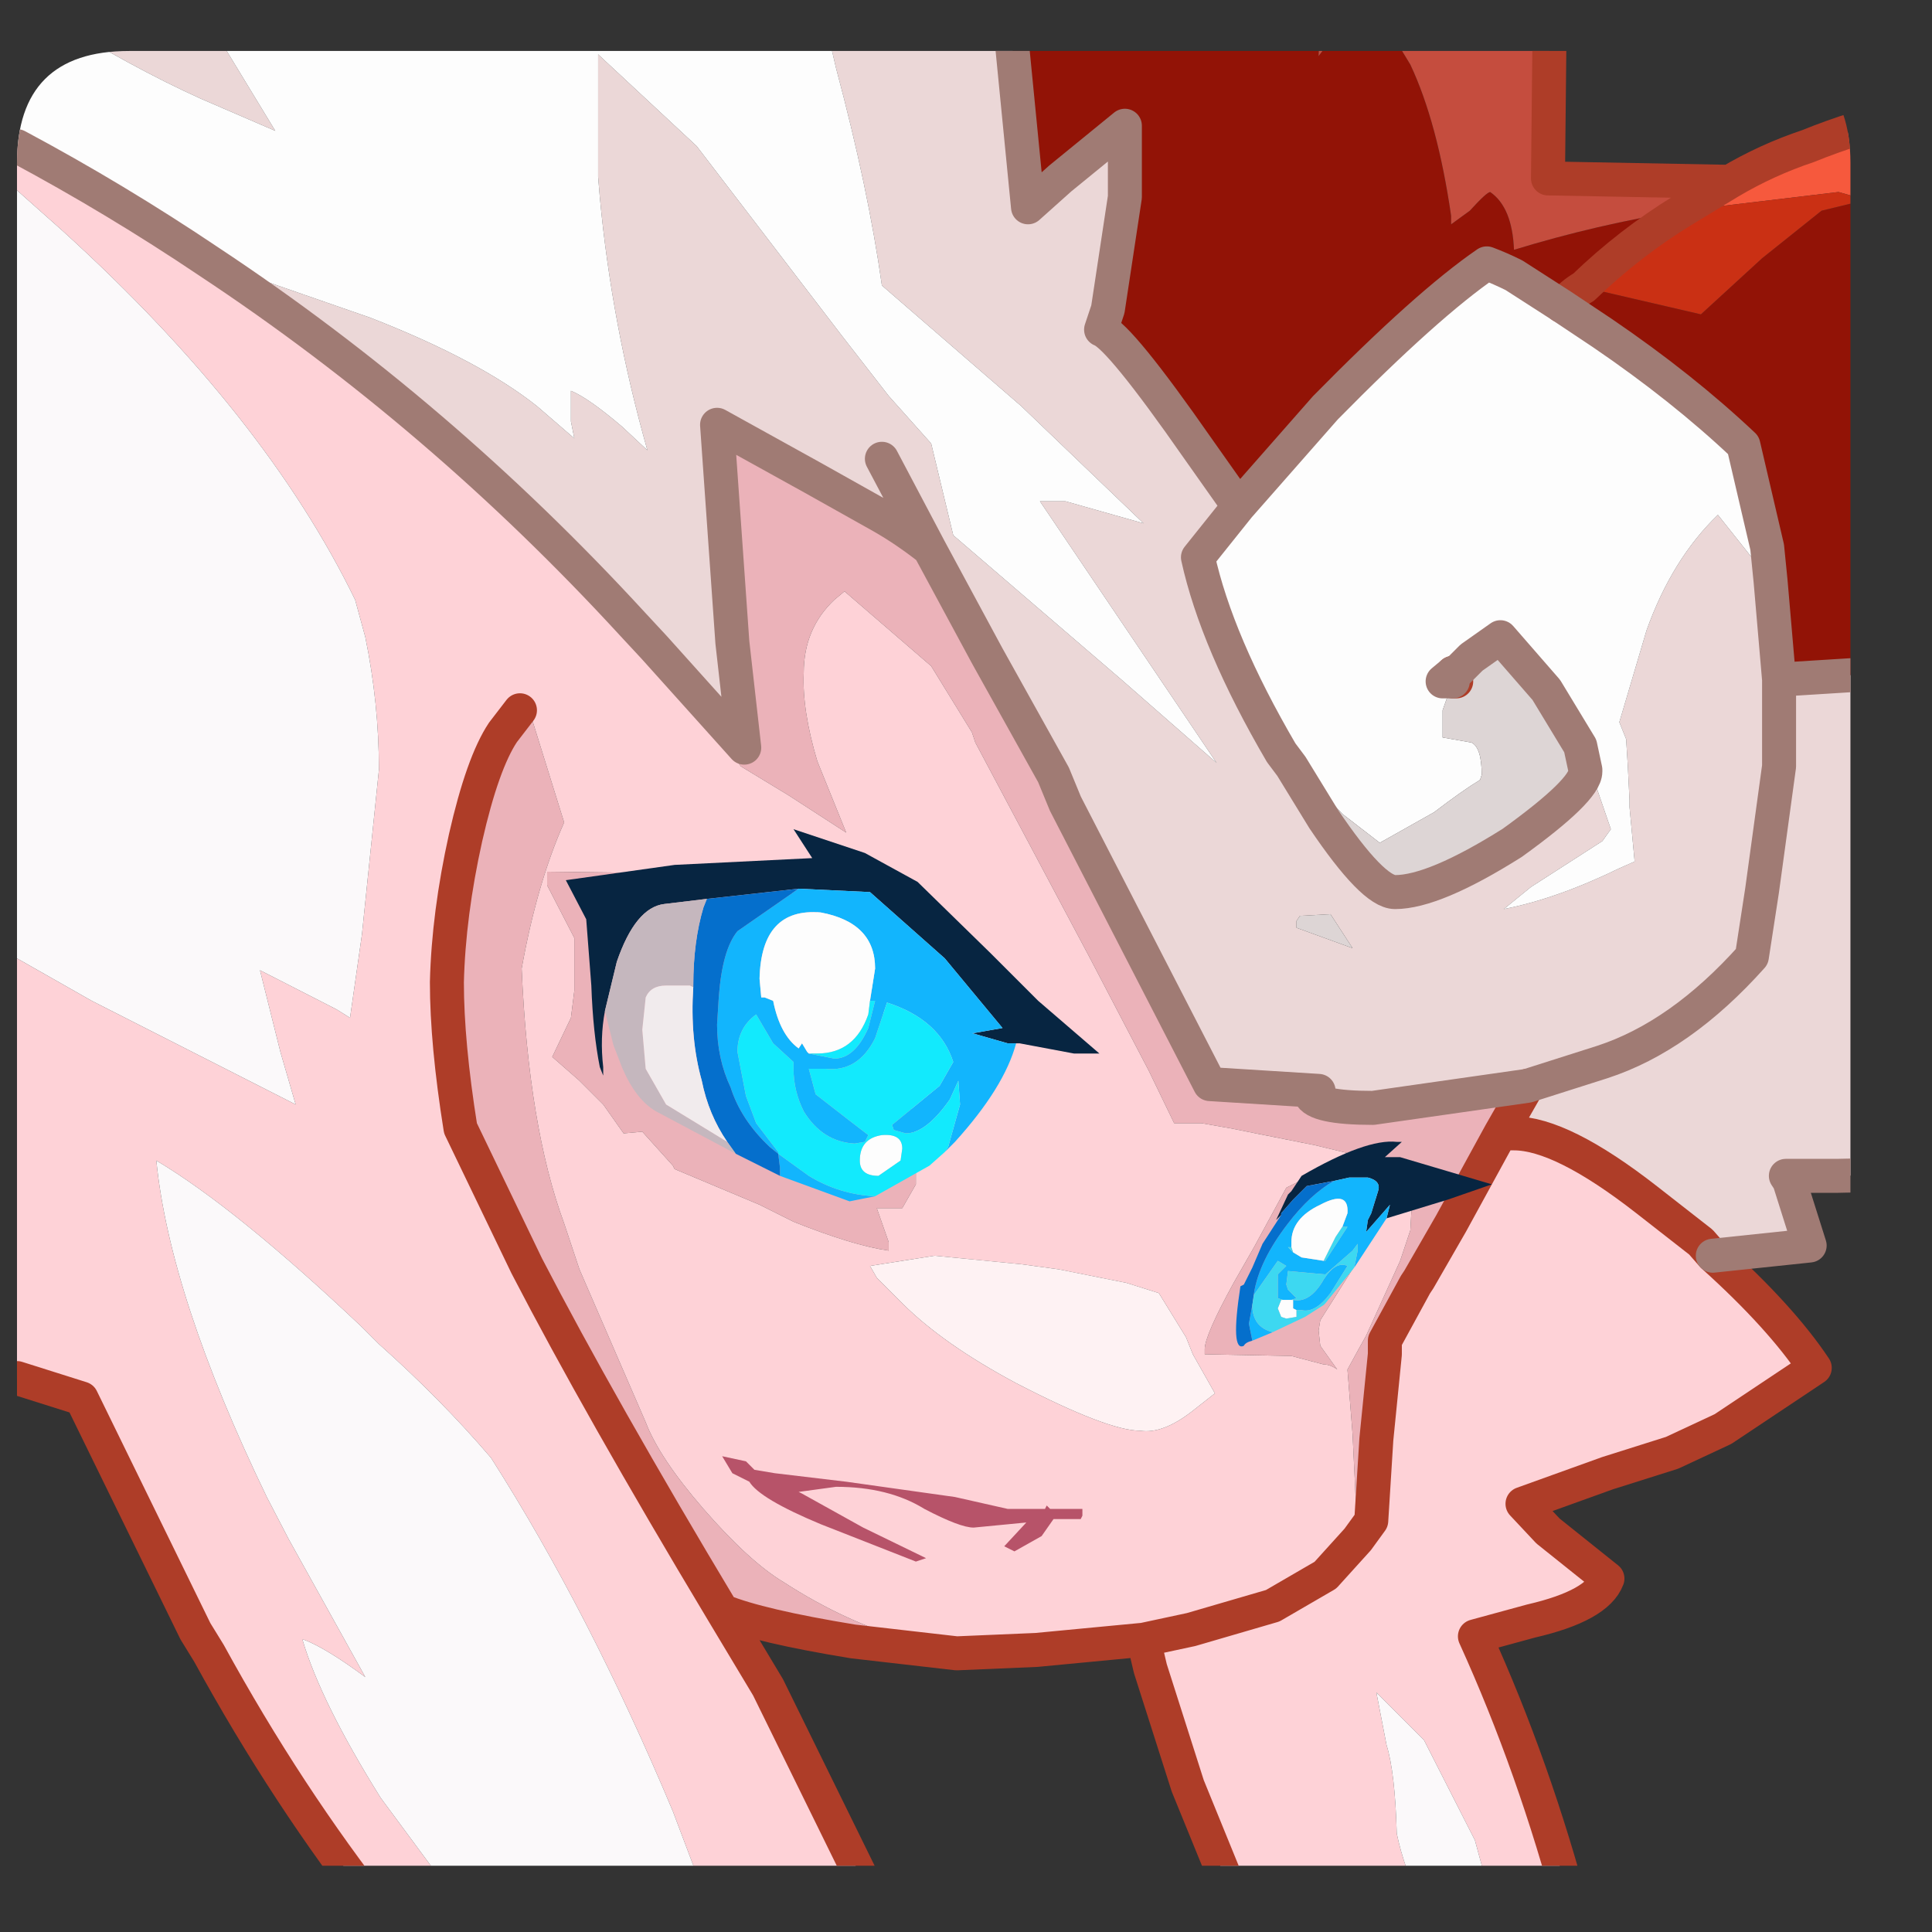 <?xml version="1.0" encoding="UTF-8" standalone="no"?>
<svg xmlns:ffdec="https://www.free-decompiler.com/flash" xmlns:xlink="http://www.w3.org/1999/xlink" ffdec:objectType="frame" height="56.85px" width="56.85px" xmlns="http://www.w3.org/2000/svg">
  <rect width="100%" height="100%" fill="#333333" stroke="none"/>
  <g transform="matrix(1.0, 0.0, 0.0, 1.0, 0.5, 1.5)">
    <clipPath id="clipPath0" transform="matrix(1.0, 0.0, 0.0, 1.0, 0.0, 0.0)">
      <path d="M50.5 0.0 Q53.95 0.0 53.95 3.3 L53.95 50.15 Q53.95 53.4 50.5 53.4 L3.3 53.4 Q0.0 53.4 0.0 50.15 L0.0 3.3 Q0.0 0.0 3.3 0.0 L50.5 0.0" fill="#000000" fill-rule="evenodd" stroke="none"/>
    </clipPath>
    <g clip-path="url(#clipPath0)">
      <use ffdec:characterId="323" height="56.85" transform="matrix(1.0, 0.0, 0.0, 1.0, -0.5, -1.5)" width="56.85" xlink:href="#shape1"/>
    </g>
    <use ffdec:characterId="324" height="53.4" transform="matrix(1.0, 0.0, 0.0, 1.0, 0.0, 0.0)" width="53.95" xlink:href="#shape2"/>
  </g>
  <defs>
    <g id="shape1" transform="matrix(1.0, 0.0, 0.0, 1.0, 0.5, 1.5)">
      <path d="M50.4 3.85 Q51.5 3.2 52.7 2.8 54.05 2.25 55.85 1.8 L55.85 4.05 54.95 4.25 53.95 4.25 53.6 4.15 49.0 4.7 50.4 3.85" fill="#f7593d" fill-rule="evenodd" stroke="none"/>
      <path d="M38.35 -1.0 L38.3 0.15 38.45 -0.05 39.05 -1.0 40.15 -1.0 41.0 0.4 Q41.8 2.1 42.2 4.85 L42.2 5.1 42.75 4.7 Q43.25 4.15 43.35 4.15 44.0 4.6 44.05 5.85 46.5 5.1 49.0 4.7 47.45 5.65 46.1 6.95 45.75 7.15 45.45 7.5 45.75 7.15 46.1 6.95 L49.55 7.75 51.35 6.1 53.1 4.7 54.95 4.25 55.85 4.05 55.85 17.7 55.05 18.3 51.85 18.5 51.6 15.6 51.5 14.6 50.8 11.6 Q49.0 9.9 46.65 8.3 L45.45 7.5 44.05 6.6 Q43.65 6.4 43.25 6.25 41.5 7.45 38.5 10.5 L35.95 13.4 34.75 11.7 Q32.45 8.4 31.9 8.2 L32.1 7.6 32.6 4.3 32.6 2.2 30.7 3.75 29.75 4.6 29.2 -1.0 38.35 -1.0" fill="#931306" fill-rule="evenodd" stroke="none"/>
      <path d="M46.1 6.95 Q47.45 5.65 49.0 4.7 L53.6 4.15 53.95 4.25 54.95 4.25 53.1 4.7 51.35 6.1 49.55 7.75 46.1 6.95" fill="#cb3014" fill-rule="evenodd" stroke="none"/>
      <path d="M38.35 -1.0 L39.05 -1.0 38.45 -0.05 38.3 0.15 38.35 -1.0 M40.15 -1.0 L42.65 -1.0 45.1 -1.0 45.05 3.75 50.4 3.85 49.0 4.7 Q46.5 5.1 44.05 5.85 44.0 4.6 43.35 4.15 43.25 4.15 42.75 4.7 L42.2 5.1 42.2 4.85 Q41.8 2.1 41.0 0.4 L40.15 -1.0 M42.65 -0.6 L42.65 -1.0 42.65 -0.6" fill="#c64d3e" fill-rule="evenodd" stroke="none"/>
      <path d="M5.65 6.2 L10.4 7.85 Q13.6 9.1 15.3 10.45 L16.4 11.4 16.3 10.9 16.3 10.0 Q16.8 10.2 17.8 11.05 L18.55 11.75 Q17.5 8.05 17.15 4.3 L17.1 3.7 17.1 0.1 20.0 2.8 24.25 8.35 25.65 10.15 26.9 11.55 27.55 14.25 32.5 18.5 35.3 20.95 30.1 13.25 30.85 13.25 33.15 13.9 29.55 10.45 25.45 6.9 Q25.05 4.05 24.1 0.5 L23.75 -1.0 29.2 -1.0 29.75 4.6 30.7 3.75 32.6 2.2 32.6 4.3 32.1 7.6 31.9 8.2 Q32.45 8.4 34.75 11.7 L35.95 13.4 34.75 14.9 Q35.3 17.4 37.2 20.65 L37.5 21.05 38.45 22.6 Q39.9 24.75 40.55 24.75 41.7 24.75 44.0 23.3 46.15 21.75 46.15 21.2 L46.15 21.15 46.0 20.45 46.3 20.95 46.3 21.15 46.9 22.9 46.65 23.25 44.55 24.6 43.75 25.25 Q45.3 24.95 47.15 24.05 L47.6 23.85 47.45 22.25 47.45 22.05 47.4 21.05 47.35 20.25 47.15 19.75 47.95 17.05 Q48.7 14.95 50.05 13.65 L51.6 15.6 51.85 18.5 55.05 18.3 55.85 17.7 55.85 22.3 Q55.35 23.3 55.35 23.8 L55.85 24.0 55.85 33.05 53.55 33.1 52.05 33.1 52.15 33.25 52.75 35.15 49.9 35.45 49.55 35.05 47.95 33.8 Q45.45 31.85 44.05 31.85 L43.65 31.85 44.45 30.45 39.9 31.1 Q38.2 31.1 38.05 30.7 L38.3 30.6 35.1 30.4 30.85 22.15 30.5 21.3 28.55 17.8 26.85 14.65 Q26.15 14.1 25.45 13.7 L23.4 12.55 20.6 11.0 21.05 17.4 21.4 20.5 18.75 17.55 18.1 16.85 Q12.45 10.7 5.65 6.2 M5.55 -1.0 L6.05 -0.2 7.6 2.35 5.4 1.4 Q3.3 0.45 1.0 -1.0 L5.55 -1.0 M44.45 30.45 L46.65 29.75 Q48.95 29.0 51.05 26.65 L51.35 24.7 51.85 21.05 51.85 20.9 51.85 18.5 51.85 20.9 51.85 21.05 51.35 24.7 51.05 26.65 Q48.95 29.0 46.65 29.75 L44.45 30.45 M25.45 12.0 L26.85 14.65 25.45 12.0 M38.65 25.4 L37.75 25.45 37.65 25.6 37.65 25.8 39.3 26.4 38.65 25.4" fill="#ecd8d8" fill-rule="evenodd" stroke="none"/>
      <path d="M0.0 2.8 L0.0 -1.0 1.0 -1.0 Q3.3 0.45 5.4 1.4 L7.6 2.35 6.05 -0.2 5.55 -1.0 23.75 -1.0 24.1 0.5 Q25.05 4.05 25.45 6.9 L29.55 10.45 33.15 13.9 30.85 13.25 30.1 13.25 35.3 20.95 32.5 18.5 27.55 14.25 26.9 11.55 25.65 10.15 24.25 8.35 20.0 2.8 17.1 0.1 17.1 3.7 17.15 4.3 Q17.5 8.05 18.55 11.75 L17.8 11.05 Q16.8 10.2 16.3 10.0 L16.3 10.9 16.4 11.4 15.3 10.45 Q13.6 9.1 10.4 7.85 L5.65 6.2 Q2.9 4.35 0.0 2.8 M55.85 22.3 L55.85 24.0 55.35 23.8 Q55.35 23.3 55.85 22.3 M35.95 13.4 L38.5 10.5 Q41.5 7.45 43.25 6.25 43.65 6.4 44.05 6.6 L45.45 7.5 46.65 8.3 Q49.0 9.9 50.8 11.6 L51.5 14.6 51.6 15.6 50.05 13.65 Q48.7 14.95 47.95 17.05 L47.15 19.75 47.35 20.25 47.4 21.05 47.45 22.05 47.45 22.25 47.6 23.85 47.15 24.05 Q45.3 24.95 43.75 25.25 L44.55 24.6 46.65 23.25 46.9 22.9 46.3 21.15 46.3 20.95 46.0 20.45 45.0 18.8 43.65 17.25 42.8 17.85 42.4 18.25 42.25 18.3 42.4 18.25 42.25 18.5 42.25 18.3 41.95 18.55 42.25 18.55 41.95 19.4 41.95 20.2 42.8 20.35 Q43.1 20.5 43.1 21.3 L43.05 21.45 Q42.55 21.75 41.7 22.4 L40.1 23.3 39.0 22.45 37.6 20.95 37.2 20.65 Q35.3 17.4 34.75 14.9 L35.95 13.4" fill="#fefefe" fill-rule="evenodd" stroke="none"/>
      <path d="M42.4 18.25 L42.8 17.85 43.65 17.25 45.0 18.8 46.0 20.45 46.15 21.15 46.15 21.2 Q46.15 21.75 44.0 23.3 41.7 24.75 40.55 24.75 39.9 24.75 38.45 22.6 L37.5 21.05 37.2 20.65 37.6 20.95 39.0 22.45 40.1 23.3 41.7 22.4 Q42.55 21.75 43.05 21.45 L43.1 21.3 Q43.1 20.5 42.8 20.35 L41.95 20.2 41.95 19.4 42.25 18.55 42.35 18.55 42.25 18.5 42.4 18.25 M38.65 25.4 L39.3 26.4 37.65 25.8 37.65 25.6 37.75 25.45 38.65 25.4" fill="#ded6d6" fill-rule="evenodd" stroke="none"/>
      <path d="M27.65 47.15 L24.6 46.8 Q21.85 46.35 20.75 45.9 17.15 39.9 15.0 35.75 L13.05 31.7 Q12.65 29.2 12.65 27.4 12.7 25.4 13.2 23.15 13.7 20.95 14.3 20.05 L15.15 19.65 16.1 22.7 Q15.3 24.5 14.85 27.0 15.05 31.65 16.1 34.5 L16.55 35.85 18.5 40.35 Q18.9 41.4 20.2 42.9 21.55 44.45 22.55 45.05 24.4 46.25 26.35 46.8 L27.65 47.15 M44.45 30.45 L43.65 31.85 42.2 34.5 41.25 36.15 41.15 36.3 40.25 37.95 40.25 38.05 40.25 38.35 40.0 40.85 39.85 43.25 39.45 43.8 39.3 40.7 39.15 38.8 39.45 38.25 39.7 37.8 40.7 35.6 41.0 34.7 41.1 32.9 38.2 32.2 35.7 31.7 34.85 31.55 34.05 31.55 33.3 30.0 31.55 26.65 28.2 20.35 28.1 20.05 26.9 18.1 24.35 15.9 24.05 16.15 Q23.15 17.0 23.15 18.3 23.1 19.4 23.55 20.9 L24.4 23.0 22.7 21.9 21.3 21.05 18.75 17.55 21.4 20.5 21.05 17.4 20.6 11.0 23.4 12.55 25.45 13.7 Q26.15 14.1 26.85 14.65 L28.55 17.8 30.5 21.3 30.85 22.15 35.1 30.4 38.3 30.6 38.05 30.7 Q38.2 31.1 39.9 31.1 L44.45 30.45 M15.6 24.15 L19.75 24.2 Q23.0 23.7 24.95 27.25 26.45 29.9 26.45 33.05 L26.45 33.35 26.05 34.05 25.3 34.05 25.65 35.05 25.65 35.3 Q24.6 35.15 22.85 34.45 L21.85 33.95 19.35 32.9 19.3 32.8 18.4 31.8 17.85 31.85 17.25 31.0 16.55 30.3 15.75 29.6 16.3 28.45 16.4 27.65 16.4 26.1 15.6 24.55 15.6 24.15 M38.35 33.45 L39.15 33.6 40.45 33.95 40.0 34.75 39.2 36.0 38.35 37.35 38.3 37.65 38.35 38.1 38.85 38.8 Q38.65 38.65 38.45 38.65 L37.5 38.4 34.95 38.35 34.95 38.2 Q34.95 37.8 35.8 36.25 L36.2 35.55 36.4 35.2 37.35 33.45 37.75 33.25 38.35 33.45" fill="#ecb3ba" fill-rule="evenodd" stroke="none"/>
      <path d="M0.0 2.8 Q2.9 4.35 5.65 6.2 12.45 10.7 18.1 16.85 L18.75 17.55 21.3 21.05 22.7 21.9 24.4 23.0 23.55 20.9 Q23.1 19.4 23.15 18.3 23.15 17.0 24.05 16.15 L24.35 15.9 26.9 18.1 28.1 20.05 28.2 20.35 31.55 26.65 33.3 30.0 34.05 31.55 34.85 31.55 35.7 31.7 38.2 32.2 41.1 32.9 41.0 34.7 40.7 35.6 39.7 37.8 39.45 38.25 39.15 38.8 39.3 40.7 39.45 43.8 39.85 43.25 40.0 40.85 40.25 38.35 40.25 38.05 40.25 37.95 41.15 36.3 41.25 36.15 42.2 34.5 43.65 31.85 44.05 31.85 Q45.45 31.85 47.95 33.8 L49.55 35.05 49.9 35.45 Q51.9 37.25 52.9 38.75 L50.2 40.55 48.7 41.25 46.8 41.85 44.3 42.75 45.05 43.55 46.8 44.95 Q46.5 45.75 44.55 46.2 L42.9 46.65 Q44.65 50.5 45.8 54.85 L43.5 54.85 42.9 52.65 41.4 49.7 40.0 48.3 40.3 49.85 Q40.55 50.65 40.6 52.45 40.8 53.45 41.45 54.85 L36.0 54.85 34.45 51.05 33.35 47.6 33.15 46.75 30.0 47.05 27.65 47.15 26.35 46.8 Q24.4 46.25 22.55 45.05 21.55 44.45 20.2 42.9 18.9 41.4 18.5 40.35 L16.55 35.85 16.1 34.5 Q15.05 31.65 14.85 27.0 15.3 24.5 16.1 22.7 L15.15 19.65 14.3 20.05 14.8 19.4 14.3 20.05 Q13.7 20.95 13.2 23.15 12.7 25.4 12.65 27.4 12.65 29.2 13.05 31.7 L15.0 35.75 Q17.15 39.9 20.75 45.9 L22.1 48.15 24.9 53.85 25.35 54.85 20.45 54.85 20.15 54.05 19.3 51.8 Q16.85 45.95 13.95 41.4 12.5 39.7 10.65 38.05 L10.15 37.55 Q6.45 34.05 4.1 32.65 4.5 36.65 7.35 42.55 L8.0 43.8 10.25 47.85 Q9.1 47.0 8.45 46.75 L8.4 46.75 Q8.95 48.6 10.7 51.4 L13.25 54.85 10.7 54.85 Q7.95 51.35 5.65 47.15 L5.25 46.5 1.9 39.65 0.0 39.05 0.0 26.7 2.2 27.95 8.2 31.0 7.75 29.45 7.15 27.05 9.4 28.2 9.8 28.45 10.15 26.0 10.65 21.15 Q10.65 19.2 10.25 17.25 L9.95 16.15 Q7.3 10.7 1.35 5.3 L0.0 4.1 0.0 2.8 M33.15 46.75 L34.55 46.45 36.95 45.75 38.5 44.85 39.45 43.8 38.5 44.85 36.95 45.75 34.55 46.45 33.15 46.75 M15.6 24.15 L15.6 24.55 16.4 26.1 16.4 27.65 16.3 28.45 15.75 29.6 16.55 30.3 17.25 31.0 17.85 31.85 18.4 31.8 19.3 32.8 19.35 32.9 21.85 33.95 22.85 34.45 Q24.6 35.15 25.65 35.3 L25.65 35.05 25.3 34.05 26.05 34.05 26.45 33.35 26.45 33.05 Q26.45 29.9 24.95 27.25 23.0 23.7 19.75 24.2 L15.6 24.15 M32.65 36.25 L30.65 35.85 29.55 35.7 27.0 35.45 25.1 35.75 25.3 36.1 26.05 36.85 Q27.25 38.05 29.4 39.2 32.1 40.6 33.05 40.6 33.7 40.7 34.55 40.05 L35.25 39.5 34.6 38.35 34.4 37.85 33.6 36.55 32.65 36.25 M38.35 33.45 L37.75 33.25 37.35 33.45 36.4 35.2 36.2 35.55 35.8 36.25 Q34.95 37.8 34.95 38.2 L34.95 38.35 37.5 38.4 38.45 38.65 Q38.65 38.65 38.85 38.8 L38.35 38.1 38.3 37.65 38.35 37.35 39.2 36.0 40.0 34.75 40.45 33.95 39.15 33.6 38.35 33.45" fill="#ffd3d8" fill-rule="evenodd" stroke="none"/>
      <path d="M32.65 36.25 L33.6 36.55 34.4 37.85 34.6 38.35 35.25 39.5 34.55 40.05 Q33.7 40.7 33.05 40.6 32.1 40.6 29.4 39.2 27.25 38.05 26.05 36.85 L25.3 36.1 25.1 35.75 27.0 35.45 29.55 35.7 30.65 35.85 32.65 36.25" fill="#fff3f4" fill-rule="evenodd" stroke="none"/>
      <path d="M43.5 54.85 L41.45 54.85 Q40.8 53.45 40.6 52.45 40.55 50.65 40.3 49.85 L40.0 48.3 41.4 49.7 42.9 52.65 43.5 54.85 M20.45 54.85 L13.25 54.85 10.7 51.4 Q8.95 48.6 8.4 46.75 L8.45 46.75 Q9.1 47.0 10.25 47.85 L8.0 43.8 7.35 42.55 Q4.5 36.65 4.1 32.65 6.45 34.05 10.15 37.55 L10.65 38.05 Q12.5 39.7 13.95 41.4 16.85 45.95 19.3 51.8 L20.15 54.05 20.45 54.85 M0.0 26.7 L0.0 4.1 1.35 5.3 Q7.3 10.7 9.95 16.15 L10.25 17.25 Q10.65 19.2 10.65 21.15 L10.15 26.0 9.8 28.45 9.4 28.2 7.15 27.05 7.75 29.45 8.2 31.0 2.2 27.95 0.0 26.7" fill="#fcfafb" fill-rule="evenodd" stroke="none"/>
      <path d="M45.1 -1.0 L45.05 3.75 50.4 3.85 Q51.5 3.2 52.7 2.8 54.05 2.25 55.85 1.8 M49.9 35.45 Q51.9 37.25 52.9 38.75 L50.2 40.55 48.7 41.25 46.8 41.85 44.3 42.75 45.05 43.55 46.8 44.95 Q46.5 45.75 44.55 46.2 L42.9 46.65 Q44.65 50.5 45.8 54.85 M36.0 54.85 L34.45 51.05 33.35 47.6 33.15 46.75 30.0 47.05 27.65 47.15 24.6 46.8 Q21.85 46.35 20.75 45.9 L22.1 48.15 24.9 53.85 25.35 54.85 M10.7 54.85 Q7.95 51.35 5.65 47.15 L5.25 46.5 1.9 39.65 0.0 39.05 M45.45 7.5 Q45.75 7.15 46.1 6.95 47.45 5.65 49.0 4.7 L50.4 3.85 M42.65 -1.0 L42.65 -0.6 M42.25 18.3 L42.4 18.25 M42.25 18.5 L42.35 18.55 42.25 18.55 M42.25 18.5 L42.25 18.3 M44.45 30.45 L43.65 31.85 44.05 31.85 Q45.45 31.85 47.95 33.8 L49.55 35.05 49.9 35.45 M39.45 43.8 L39.85 43.25 40.0 40.85 40.25 38.35 40.25 38.05 40.25 37.95 41.15 36.3 41.25 36.15 42.2 34.5 43.65 31.85 M39.45 43.8 L38.5 44.85 36.95 45.75 34.55 46.45 33.15 46.75 M14.3 20.05 L14.8 19.4 M20.75 45.9 Q17.15 39.9 15.0 35.75 L13.05 31.7 Q12.65 29.2 12.65 27.4 12.7 25.4 13.2 23.15 13.7 20.95 14.3 20.05" fill="none" stroke="#af3d28" stroke-linecap="round" stroke-linejoin="round" stroke-width="1.0"/>
      <path d="M0.0 2.8 Q2.9 4.35 5.65 6.2 12.45 10.7 18.1 16.85 L18.75 17.55 21.4 20.5 21.05 17.4 20.6 11.0 23.4 12.55 25.45 13.7 Q26.15 14.1 26.85 14.65 L25.45 12.0 M55.85 33.05 L53.55 33.1 52.05 33.1 52.15 33.25 52.75 35.15 49.9 35.45 M29.2 -1.0 L29.75 4.6 30.7 3.75 32.6 2.2 32.6 4.3 32.1 7.6 31.9 8.2 Q32.45 8.4 34.75 11.7 L35.95 13.4 38.5 10.5 Q41.5 7.45 43.25 6.25 43.65 6.4 44.05 6.6 L45.45 7.5 46.65 8.3 Q49.0 9.9 50.8 11.6 L51.5 14.6 51.6 15.6 51.85 18.5 55.05 18.3 55.85 17.7 M42.4 18.25 L42.8 17.85 43.65 17.25 45.0 18.8 46.0 20.45 46.15 21.15 46.15 21.2 Q46.15 21.75 44.0 23.3 41.7 24.75 40.55 24.75 39.9 24.75 38.45 22.6 L37.5 21.05 37.2 20.65 Q35.3 17.4 34.75 14.9 L35.95 13.4 M42.25 18.55 L41.95 18.55 42.25 18.3 M51.85 18.5 L51.85 20.9 51.85 21.05 51.35 24.7 51.05 26.65 Q48.95 29.0 46.65 29.75 L44.45 30.45 39.9 31.1 Q38.2 31.1 38.05 30.7 L38.3 30.6 35.1 30.4 30.85 22.15 30.5 21.3 28.55 17.8 26.85 14.65" fill="none" stroke="#a17b74" stroke-linecap="round" stroke-linejoin="round" stroke-width="1.0"/>
      <path d="M29.4 29.2 L29.35 29.2 29.15 29.2 28.1 28.9 28.15 28.9 29.0 28.75 27.3 26.7 25.1 24.75 23.0 24.65 20.3 24.95 19.05 25.1 Q18.2 25.2 17.65 26.8 L17.3 28.25 Q17.15 29.05 17.25 29.9 L17.25 30.15 17.15 29.9 Q16.95 28.9 16.9 27.5 L16.75 25.55 16.15 24.4 19.35 23.95 23.4 23.75 22.85 22.9 24.95 23.6 26.5 24.45 28.65 26.55 30.05 27.95 31.85 29.5 31.1 29.5 29.5 29.2 29.4 29.2 M37.2 34.25 L37.05 34.4 37.4 33.65 37.5 33.55 37.8 33.1 Q39.7 32.0 40.6 32.1 L40.75 32.1 40.25 32.55 40.7 32.55 43.4 33.35 42.1 33.8 40.3 34.35 40.4 33.95 39.7 34.75 39.75 34.4 39.85 34.2 40.05 33.55 Q40.15 33.25 39.75 33.15 L39.2 33.15 38.75 33.25 37.95 33.4 37.55 33.8 37.2 34.2 37.2 34.25" fill="#072541" fill-rule="evenodd" stroke="none"/>
      <path d="M23.0 24.65 L25.1 24.75 27.3 26.7 29.0 28.75 28.15 28.9 28.1 28.9 29.15 29.2 29.35 29.2 29.4 29.2 Q29.05 30.5 27.6 32.1 L27.3 32.4 27.4 32.25 27.75 31.0 27.7 30.3 27.45 30.85 Q26.75 31.85 26.15 31.85 L25.8 31.75 25.75 31.6 27.15 30.45 27.55 29.75 Q27.15 28.5 25.6 28.0 L25.25 29.05 Q24.75 30.05 23.8 29.95 L23.3 29.95 23.5 30.7 24.4 31.4 25.05 31.9 24.95 32.1 24.65 32.15 Q23.7 32.1 23.15 31.2 22.85 30.6 22.85 29.95 L22.85 29.75 22.25 29.2 21.75 28.35 Q21.2 28.75 21.2 29.45 L21.45 30.75 21.75 31.55 22.4 32.4 22.4 32.45 22.15 32.25 Q21.3 31.45 21.0 30.5 20.6 29.65 20.6 28.65 L20.65 27.85 Q20.75 26.45 21.2 25.9 L23.0 24.65 M40.3 34.35 L39.35 35.8 39.45 35.3 39.45 35.1 39.3 35.3 38.5 36.0 37.4 35.9 37.35 36.3 37.4 36.45 37.65 36.7 37.5 36.75 37.4 36.75 37.25 36.75 37.1 36.7 37.1 36.0 37.35 35.75 37.1 35.6 36.4 36.6 36.35 36.9 Q36.35 37.55 36.95 37.7 L36.35 37.95 36.25 37.45 36.35 36.9 36.4 36.55 Q36.55 35.6 37.4 34.5 38.05 33.65 38.75 33.25 L39.2 33.15 39.75 33.15 Q40.15 33.25 40.05 33.55 L39.85 34.2 39.75 34.4 39.7 34.75 40.4 33.95 40.3 34.35 M39.0 34.6 L39.15 34.2 Q39.2 33.5 38.35 33.95 37.5 34.35 37.5 35.05 L37.5 35.2 37.4 35.2 37.5 35.3 37.55 35.35 37.8 35.5 38.45 35.6 38.5 35.6 39.15 34.6 39.0 34.6 M37.65 37.05 L37.55 37.0 37.55 36.75 Q38.05 36.85 38.45 36.15 38.8 35.6 39.15 35.75 L38.65 36.55 Q38.2 37.15 37.8 37.05 L37.65 37.05 M25.1 27.95 L25.25 27.0 Q25.25 25.65 23.65 25.35 21.9 25.2 21.85 27.3 L21.9 27.85 22.0 27.85 22.25 27.95 Q22.45 28.95 23.0 29.35 L23.1 29.2 23.25 29.45 23.3 29.5 24.05 29.65 Q24.65 29.65 25.05 28.75 L25.25 27.95 25.1 27.95 M22.45 33.1 L22.45 32.85 22.4 32.45 23.3 33.1 Q24.2 33.65 25.25 33.7 L24.5 33.85 22.45 33.1" fill="#12b6fe" fill-rule="evenodd" stroke="none"/>
      <path d="M20.3 24.95 L23.0 24.65 21.2 25.9 Q20.75 26.45 20.65 27.85 L20.6 28.65 Q20.6 29.65 21.0 30.5 21.3 31.45 22.15 32.25 L22.4 32.45 22.45 32.85 22.45 33.1 21.15 32.45 20.9 32.1 Q20.35 31.3 20.15 30.3 19.8 29.05 19.9 27.55 L19.9 27.5 Q19.9 26.2 20.2 25.2 L20.3 24.95 M36.35 37.95 Q36.15 38.0 36.1 38.1 35.7 38.3 36.0 36.35 L36.1 36.3 36.35 35.8 36.65 35.1 37.2 34.25 37.2 34.2 37.55 33.8 37.95 33.4 38.75 33.25 Q38.05 33.65 37.4 34.5 36.55 35.6 36.4 36.55 L36.35 36.9 36.25 37.45 36.35 37.95" fill="#056fcd" fill-rule="evenodd" stroke="none"/>
      <path d="M37.5 35.2 L37.5 35.05 Q37.5 34.35 38.35 33.95 39.2 33.5 39.15 34.2 L39.0 34.6 38.8 34.9 38.45 35.6 37.8 35.5 37.55 35.35 37.5 35.2 M37.25 36.75 L37.4 36.75 37.5 36.75 37.55 36.75 37.55 37.0 37.65 37.05 37.65 37.25 37.35 37.3 37.2 37.25 37.1 37.0 37.2 36.75 37.25 36.75 M26.05 32.3 L26.0 32.65 25.35 33.1 Q24.8 33.1 24.8 32.65 24.8 32.0 25.45 31.9 26.05 31.85 26.05 32.3 M23.3 29.5 L23.25 29.45 23.1 29.2 23.0 29.35 Q22.45 28.95 22.25 27.95 L22.0 27.85 21.9 27.85 21.85 27.3 Q21.9 25.2 23.65 25.35 25.25 25.65 25.25 27.0 L25.1 27.95 25.05 28.35 Q24.65 29.5 23.55 29.5 L23.3 29.5" fill="#fefefe" fill-rule="evenodd" stroke="none"/>
      <path d="M39.35 35.8 L38.5 36.85 38.45 36.9 37.9 37.25 36.95 37.7 Q36.35 37.55 36.35 36.9 L36.4 36.6 37.1 35.6 37.35 35.75 37.1 36.0 37.1 36.7 37.25 36.75 37.2 36.75 37.1 37.0 37.2 37.25 37.35 37.3 37.65 37.25 37.65 37.05 37.8 37.05 Q38.2 37.15 38.65 36.55 L39.15 35.75 Q38.8 35.6 38.45 36.15 38.05 36.85 37.55 36.75 L37.5 36.75 37.65 36.7 37.4 36.45 37.35 36.3 37.4 35.9 38.5 36.0 39.3 35.3 39.45 35.1 39.45 35.3 39.35 35.8 M37.5 35.2 L37.55 35.35 37.5 35.3 37.4 35.2 37.5 35.2 M38.45 35.6 L38.8 34.9 39.0 34.6 39.15 34.6 38.5 35.6 38.45 35.6" fill="#3dd9f2" fill-rule="evenodd" stroke="none"/>
      <path d="M22.4 32.45 L22.4 32.4 21.75 31.55 21.45 30.75 21.2 29.45 Q21.2 28.75 21.75 28.35 L22.25 29.2 22.85 29.75 22.85 29.95 Q22.85 30.6 23.15 31.2 23.7 32.1 24.65 32.15 L24.95 32.1 25.05 31.9 24.4 31.4 23.5 30.7 23.3 29.95 23.8 29.95 Q24.75 30.05 25.25 29.05 L25.6 28.0 Q27.15 28.5 27.55 29.75 L27.15 30.45 25.75 31.6 25.8 31.75 26.15 31.85 Q26.75 31.85 27.45 30.85 L27.7 30.3 27.75 31.0 27.4 32.25 27.3 32.4 26.85 32.8 25.25 33.7 Q24.2 33.65 23.3 33.1 L22.4 32.45 M26.05 32.3 Q26.05 31.85 25.45 31.9 24.8 32.0 24.8 32.65 24.8 33.1 25.35 33.1 L26.0 32.65 26.05 32.3 M25.1 27.95 L25.25 27.95 25.05 28.75 Q24.65 29.65 24.05 29.65 L23.3 29.5 23.55 29.5 Q24.65 29.5 25.05 28.35 L25.1 27.95" fill="#12ebfe" fill-rule="evenodd" stroke="none"/>
      <path d="M30.25 42.9 L30.3 42.8 30.4 42.9 31.35 42.9 31.35 43.1 31.3 43.2 30.5 43.2 30.15 43.7 29.35 44.15 29.05 44.0 29.7 43.3 28.15 43.45 Q27.75 43.45 26.7 42.9 25.65 42.25 24.1 42.25 L23.0 42.4 23.1 42.45 24.9 43.45 26.75 44.35 26.45 44.45 23.65 43.35 Q21.85 42.6 21.55 42.1 L21.05 41.85 20.75 41.35 21.45 41.5 21.7 41.75 22.3 41.85 24.4 42.1 27.6 42.55 29.15 42.9 30.25 42.9" fill="#b85369" fill-rule="evenodd" stroke="none"/>
      <path d="M17.3 28.25 L17.65 26.8 Q18.2 25.2 19.05 25.1 L20.3 24.95 20.2 25.2 Q19.9 26.2 19.9 27.5 L19.9 27.55 19.8 27.5 19.1 27.5 Q18.65 27.5 18.5 27.85 L18.4 28.8 18.5 29.95 19.1 31.0 20.9 32.1 21.15 32.45 18.8 31.2 Q18.2 30.85 17.8 29.9 L17.55 29.25 17.3 28.25" fill="#c6b8bf" fill-rule="evenodd" stroke="none"/>
      <path d="M20.9 32.1 L19.1 31.0 18.5 29.95 18.4 28.8 18.5 27.85 Q18.65 27.5 19.1 27.5 L19.8 27.5 19.9 27.55 Q19.8 29.05 20.15 30.3 20.35 31.3 20.9 32.1" fill="#f2ecee" fill-rule="evenodd" stroke="none"/>
    </g>
    <g id="shape2" transform="matrix(1.0, 0.0, 0.0, 1.0, 0.0, 0.0)">
      <path d="M50.5 0.0 Q53.95 0.0 53.95 3.3 L53.95 50.15 Q53.95 53.4 50.5 53.4 L3.3 53.4 Q0.0 53.4 0.0 50.15 L0.0 3.3 Q0.0 0.0 3.3 0.0 L50.5 0.0" fill="#000000" fill-opacity="0.004" fill-rule="evenodd" stroke="none"/>
    </g>
  </defs>
</svg>
